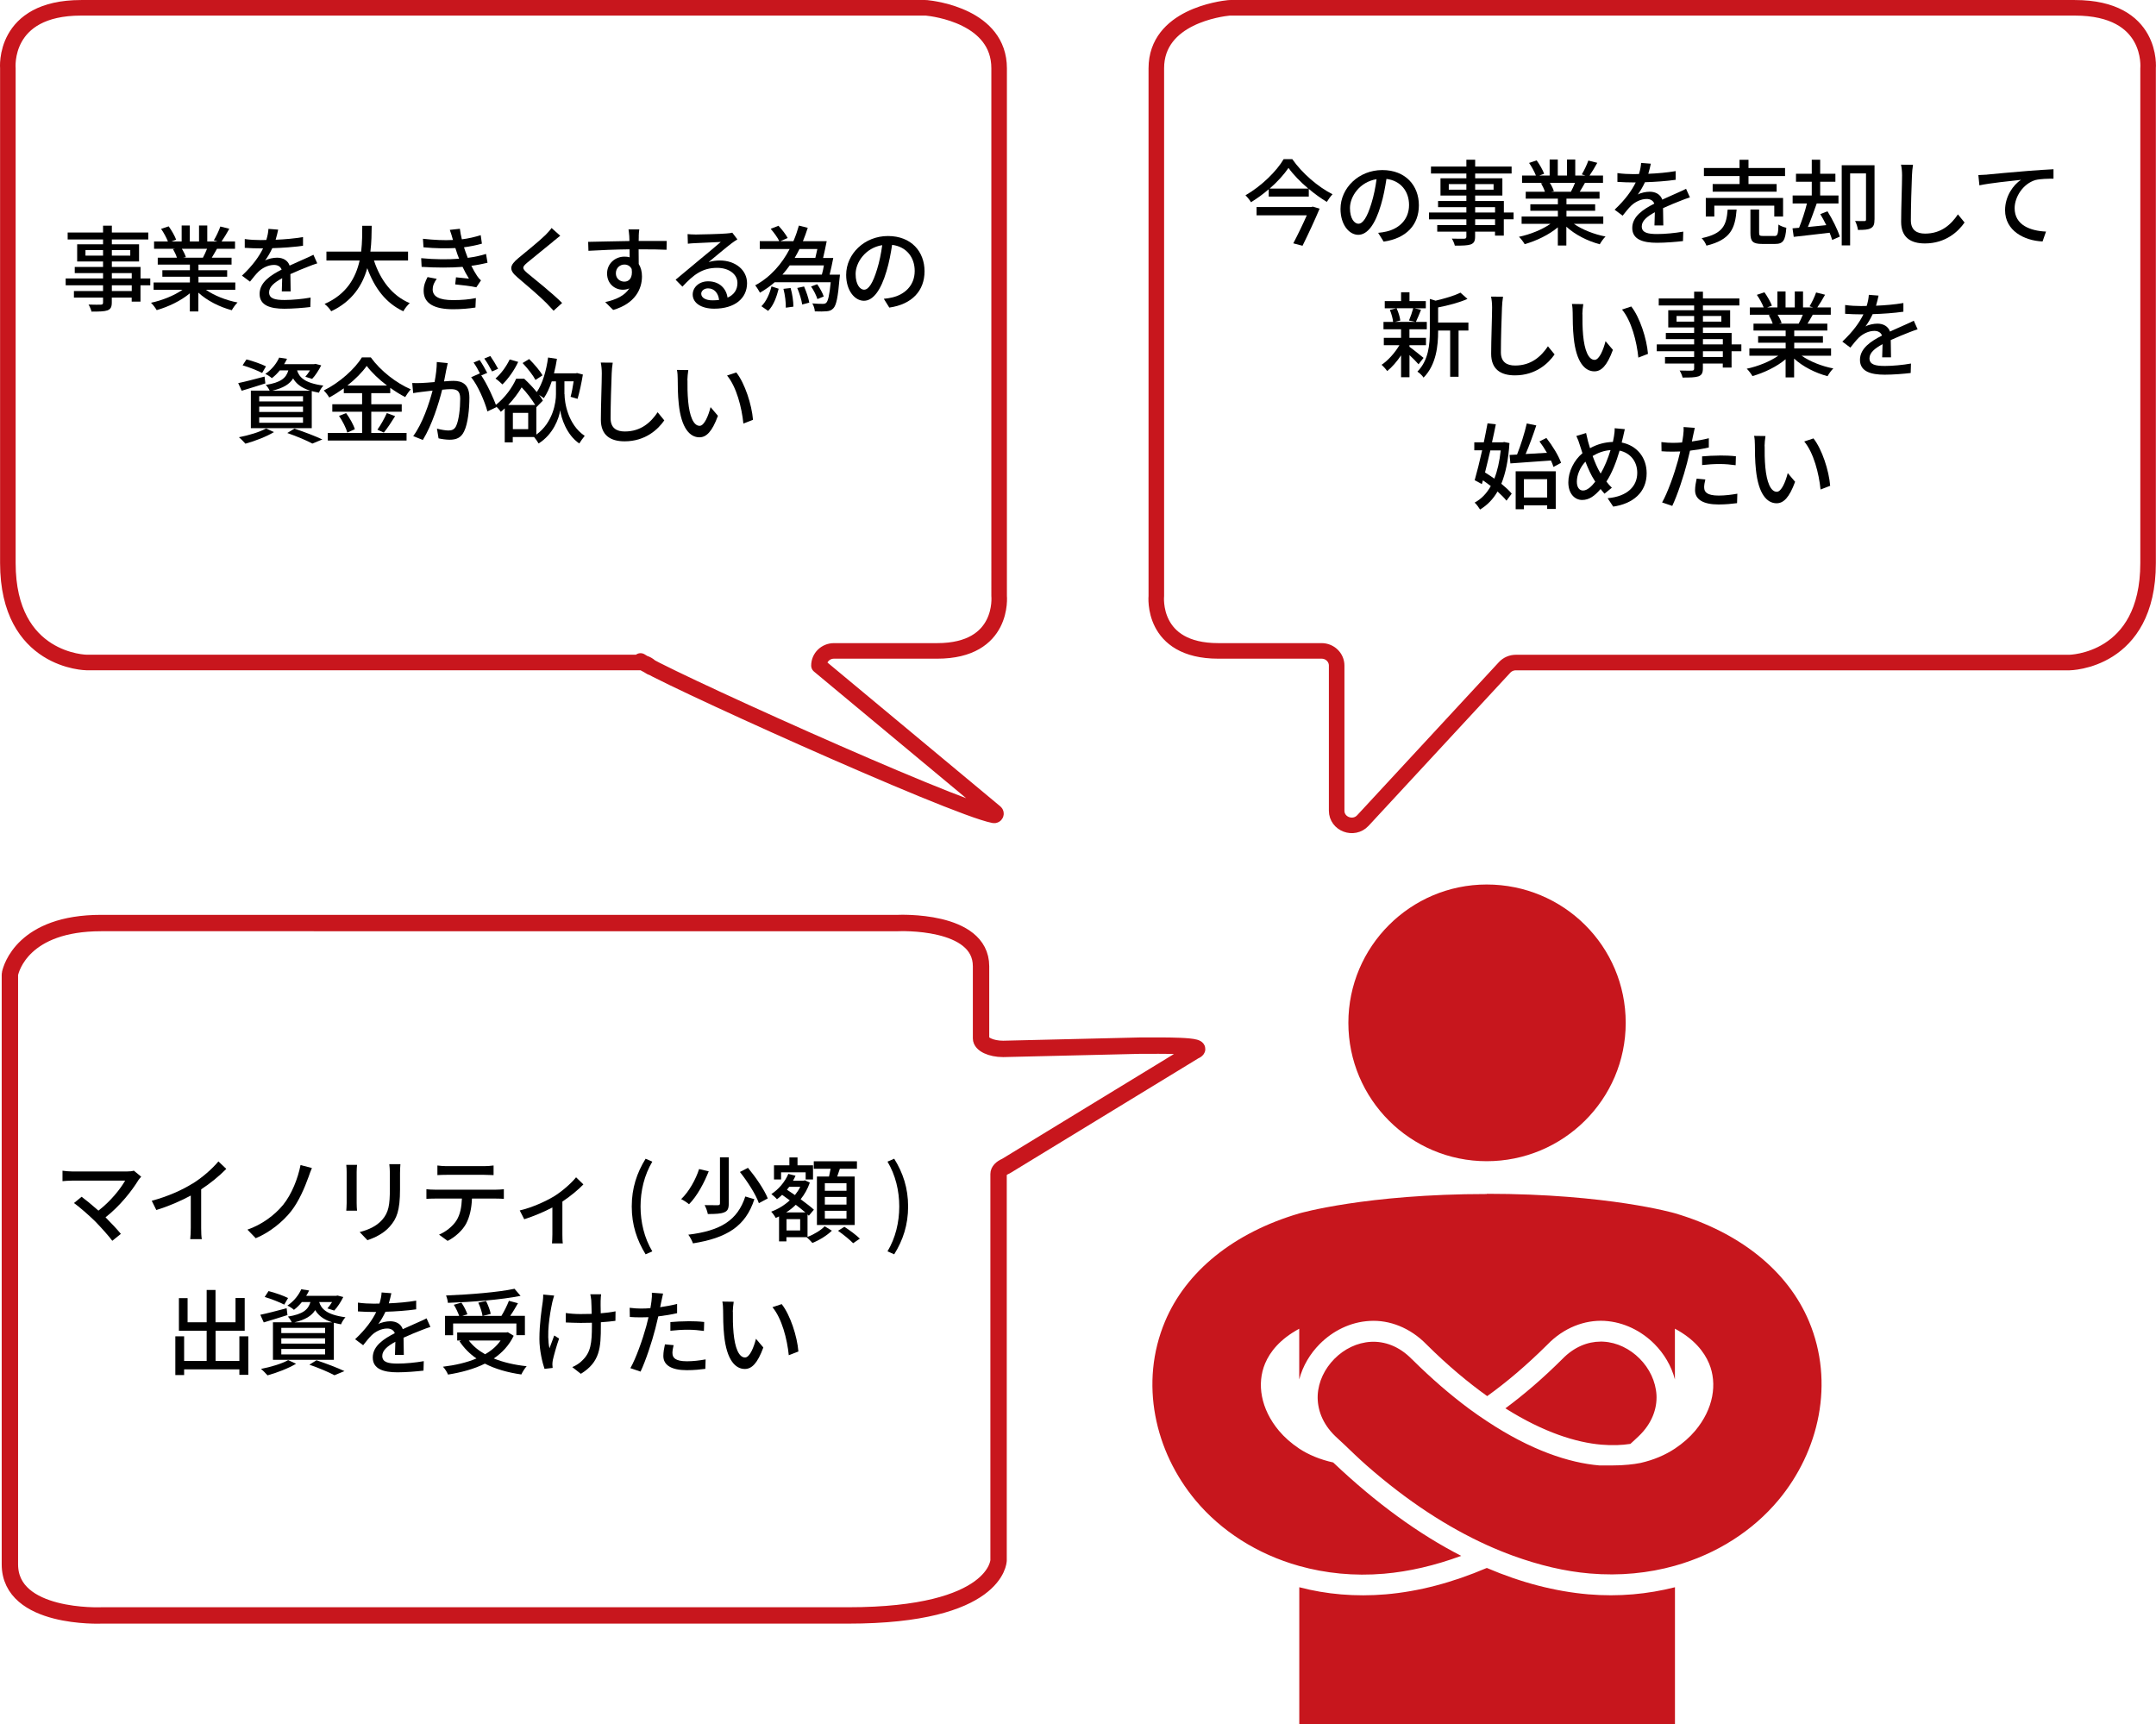 <?xml version="1.0" encoding="UTF-8"?><svg xmlns="http://www.w3.org/2000/svg" viewBox="0 0 392.26 313.65"><defs><style>.d{fill:#c7161d;}.e{stroke-width:2.98px;}.e,.f{fill:none;stroke:#c8161d;stroke-linecap:round;stroke-linejoin:round;}.f{stroke-width:2.83px;}</style></defs><g id="a"/><g id="b"><g id="c"><path class="d" d="M270.49,160.92c-13.88,0-25.17,11.29-25.17,25.17s11.29,25.17,25.17,25.17,25.29-11.2,25.29-25.17-11.32-25.17-25.29-25.17Zm.03,56.28l.04,.03c-22.04,0-34.18,3.53-34.18,3.53-11.97,3.52-20.61,10.58-24.42,19.66-4.68,11.14-1.89,23.64,5.58,32.57,4.62,5.52,11.15,9.76,18.84,11.91,4.76,1.33,9.95,1.88,15.44,1.41,4.53-.39,9.23-1.48,14.03-3.25-7.68-3.93-15.48-9.58-23.29-16.99-2.39-.53-4.46-1.39-6.18-2.52-1.44-.96-2.68-2.05-3.69-3.25-3.32-3.97-4.06-8.56-2.52-12.24,.89-2.11,2.68-4.41,6.21-6.32v9.23c.65-2.48,1.98-4.69,3.73-6.45,2.36-2.37,5.55-4.01,9.1-4.2,3.57-.21,7.36,1.22,10.36,4.31,3.89,3.86,7.55,6.89,11.01,9.37,3.43-2.46,7.08-5.53,10.93-9.35,3.01-3.12,6.81-4.53,10.4-4.34,3.55,.21,6.73,1.84,9.09,4.2,1.75,1.76,3.08,3.97,3.73,6.45v-9.23c3.53,1.9,5.32,4.21,6.21,6.32,1.54,3.68,.81,8.27-2.51,12.24-1.01,1.2-2.25,2.29-3.69,3.25-1.75,1.16-3.84,2.07-6.28,2.62-.69,.14-1.43,.24-2.17,.31-.93,.1-1.91,.14-2.94,.14h-2.36c-5.53-.47-12.47-2.76-20.44-8.04-1.09-.72-2.19-1.47-3.32-2.31-3.29-2.45-6.73-5.39-10.32-8.95l-.04-.03c-2.31-2.38-4.99-3.29-7.45-3.16-2.51,.14-4.85,1.3-6.62,3.08-1.77,1.78-2.94,4.14-3.06,6.65-.1,2.47,.82,5.16,3.22,7.46,.51,.5,1.01,.92,1.52,1.41,1.39,1.34,2.79,2.68,4.17,3.9,7.43,6.52,14.76,11.25,21.88,14.48,1.59,.72,3.16,1.36,4.72,1.93,4.79,1.74,9.48,2.86,14.01,3.24,5.48,.47,10.68-.07,15.44-1.4,7.7-2.16,14.22-6.4,18.84-11.92,7.47-8.93,10.26-21.43,5.58-32.57-3.82-9.08-12.46-16.14-24.43-19.66,0,0-12.13-3.53-34.17-3.53h0Zm20.72,26.88c-2.35,0-4.85,.95-7.02,3.2-3.59,3.57-7.03,6.5-10.33,8.94,6.99,4.41,12.92,6.22,17.45,6.61,2,.17,3.73,.1,5.29-.14,.51-.48,1.01-.91,1.52-1.41,2.41-2.3,3.35-4.99,3.23-7.46-.14-2.51-1.29-4.86-3.06-6.64-1.77-1.78-4.11-2.96-6.62-3.09h0c-.15,0-.31-.02-.47-.02h0Zm-20.73,41.18c-6.25,2.67-12.4,4.29-18.37,4.8-5.55,.47-10.84,0-15.75-1.29v24.88h68.35v-24.88c-4.92,1.25-10.21,1.76-15.76,1.29-6-.52-12.19-2.11-18.47-4.8Z"/><path class="f" d="M14.75,1.42H168.33c.09,0,.17,0,.26,.01,1.38,.14,13.19,1.57,13.19,10.99V108.42s1.02,10-11.27,10h-18.78c-1.51,0-2.73,1.19-2.73,2.67l32.09,26.7c.25,.21,.06,.61-.27,.55-7.44-1.38-62.72-26.4-64.28-28.09l1.91,1.16c-.52-.56-1.26-.88-2.03-.88H15.78s-14.35-.11-14.35-18.11V12.42S.41,1.42,14.75,1.42Z"/><path class="e" d="M1.8,284.6v-107.28c0-.06,0-.12,.02-.18,.21-.97,2.38-9.21,16.59-9.21H163.39s15.1-.72,15.1,7.87v13.12c0,1.05,1.8,1.91,4.03,1.91l24.78-.59c3.69,0,12.74-.17,10,1l-34.29,20.92c-.85,.36-1.33,.88-1.33,1.42v70.3s-.17,10.02-27.35,10.02H18.41s-16.61,.72-16.61-9.3Z"/><path class="f" d="M377.5,1.42H223.84c-.09,0-.17,0-.26,.01-1.38,.14-13.2,1.57-13.2,10.99V108.42s-1.03,10,11.28,10h18.79c1.51,0,2.74,1.19,2.74,2.67v26.4c0,2.44,3.09,3.6,4.77,1.79l25.79-27.86c.52-.56,1.26-.88,2.03-.88h100.69s14.35-.11,14.35-18.11V12.42s1.03-11-13.33-11Z"/><g><path d="M25.2,214.67c-1.22,2.01-3.4,4.76-6,6.8,1,1,2.11,2.19,2.79,3.01l-1.56,1.26c-.68-.92-2.06-2.45-3.15-3.57-1.02-1-2.87-2.63-3.82-3.3l1.39-1.14c.65,.48,1.92,1.51,3.06,2.52,2.24-1.72,4.03-4,4.86-5.46H13.21c-.68,0-1.48,.07-1.84,.1v-1.9c.46,.07,1.26,.14,1.84,.14h9.83c.54,0,1.02-.05,1.31-.15l1.34,1.1c-.19,.22-.37,.42-.49,.59Z"/><path d="M35.01,215.35c1.77-1.09,3.57-2.67,4.73-4.05l1.43,1.36c-1.29,1.31-2.89,2.62-4.57,3.72v7.05c0,.7,.03,1.63,.12,2.01h-2.11c.05-.37,.1-1.31,.1-2.01v-5.92c-1.79,.97-4.03,1.95-6.27,2.63l-.83-1.68c2.97-.8,5.52-1.95,7.41-3.13Z"/><path d="M56.12,214.16c-.68,1.9-1.75,4.42-3.16,6.21-1.5,1.9-3.89,3.86-6.43,4.9l-1.51-1.56c2.6-.9,4.91-2.6,6.46-4.47,1.6-1.97,2.72-4.83,3.2-7.28l2.07,.54c-.24,.53-.46,1.19-.63,1.67Z"/><path d="M64.89,213.19v5.69c0,.44,.03,1.04,.07,1.38h-1.96c.02-.29,.07-.88,.07-1.38v-5.69c0-.31-.02-.9-.07-1.26h1.96c-.03,.36-.07,.78-.07,1.26Zm7.89,.17v3.03c0,3.89-.61,5.34-1.87,6.76-1.11,1.29-2.82,2.07-4.06,2.48l-1.41-1.48c1.62-.41,3.03-1.05,4.08-2.21,1.19-1.36,1.41-2.69,1.41-5.66v-2.92c0-.61-.05-1.12-.1-1.56h2.02c-.03,.44-.07,.95-.07,1.56Z"/><path d="M79.12,216.44h11.12c.36,0,1-.03,1.43-.08v1.75c-.39-.03-.99-.05-1.43-.05h-4.37c-.07,1.8-.41,3.3-1.05,4.54-.61,1.16-1.9,2.41-3.38,3.16l-1.56-1.14c1.26-.53,2.46-1.5,3.14-2.53,.73-1.14,.95-2.5,1.02-4.03h-4.91c-.51,0-1.09,.02-1.55,.05v-1.75c.48,.05,1.02,.08,1.55,.08Zm2.11-4.28h6.87c.53,0,1.16-.05,1.7-.12v1.75c-.54-.03-1.17-.05-1.7-.05h-6.85c-.56,0-1.19,.02-1.67,.05v-1.75c.51,.07,1.1,.12,1.65,.12Z"/><path d="M100.68,217.73c1.62-1,3.25-2.45,4.13-3.54l1.33,1.29c-.85,.9-2.31,2.12-3.82,3.13v5.97c0,.54,.02,1.34,.08,1.63h-1.97c.03-.29,.07-1.09,.07-1.63v-4.9c-1.46,.77-3.42,1.6-5.12,2.14l-.82-1.6c2.23-.51,4.74-1.67,6.12-2.5Z"/><path d="M114.94,219.5c0-3.35,.93-6.12,2.52-8.69l1.22,.53c-1.46,2.45-2.14,5.32-2.14,8.16s.68,5.73,2.14,8.16l-1.22,.54c-1.58-2.58-2.52-5.32-2.52-8.7Z"/><path d="M128.95,213.09c-.82,2.07-2.09,4.49-3.59,6-.36-.31-1-.73-1.43-.93,1.46-1.39,2.69-3.66,3.26-5.47l1.75,.41Zm8.3,5.08c-1.6,4.95-5.01,7.05-11.17,8.04-.17-.49-.53-1.16-.85-1.58,5.8-.71,8.94-2.55,10.37-6.95l1.65,.49Zm-4.66-7.62v8.4c0,.92-.19,1.36-.82,1.61-.63,.27-1.6,.31-2.99,.31-.08-.48-.34-1.17-.58-1.62,1.05,.02,2.09,.02,2.38,.02,.31-.02,.41-.08,.41-.36v-8.36h1.6Zm3.5,1.92c1.41,1.7,2.97,3.98,3.6,5.56l-1.62,.87c-.54-1.55-2.04-3.91-3.45-5.68l1.46-.75Z"/><path d="M146.95,225.02c1.17-.44,2.46-1.24,3.09-1.92l1.31,.8c-.88,.87-2.31,1.75-3.54,2.23-.25-.29-.71-.75-1.04-1.04h-3.69v.76h-1.34v-4.54c-.2,.08-.41,.19-.61,.27-.17-.34-.54-.85-.82-1.14,1.21-.44,2.4-1.16,3.38-2.06-.48-.36-.95-.7-1.39-1-.31,.29-.61,.56-.94,.8-.2-.26-.73-.71-1.02-.94,1.31-.85,2.46-2.19,3.09-3.67l1.31,.34c-.14,.31-.29,.61-.46,.9h1.92l.24-.07,.9,.41c-.39,1.14-.97,2.16-1.67,3.03,.95,.7,1.84,1.38,2.41,1.9l-.92,1.09-.24-.22v4.06Zm-4.84-10.44h-1.29v-2.57h2.8v-1.43h1.48v1.43h2.82v2.57h-1.34v-1.29h-4.47v1.29Zm4.42,6c-.49-.42-1.1-.9-1.75-1.39-.53,.53-1.12,.99-1.75,1.39h3.5Zm-.95,1.22h-2.48v2.06h2.48v-2.06Zm-1.99-5.88c-.14,.19-.27,.36-.41,.53,.46,.31,.95,.63,1.45,.97,.37-.46,.71-.97,.97-1.5h-2.01Zm7.24-1.87c.1-.44,.2-.95,.29-1.41h-3.06v-1.36h7.85v1.36h-3.11c-.15,.48-.32,.97-.48,1.41h3.18v8.82h-6.87v-8.82h2.19Zm3.18,1.21h-3.94v1.38h3.94v-1.38Zm0,2.5h-3.94v1.39h3.94v-1.39Zm0,2.52h-3.94v1.41h3.94v-1.41Zm-.39,2.91c.95,.61,2.19,1.53,2.82,2.16l-1.22,.83c-.59-.61-1.8-1.6-2.75-2.26l1.16-.73Z"/><path d="M161.47,227.66c1.46-2.43,2.14-5.3,2.14-8.16s-.68-5.71-2.14-8.16l1.22-.53c1.6,2.57,2.53,5.34,2.53,8.69s-.93,6.12-2.53,8.7l-1.22-.54Z"/><path d="M45.18,243.11v7.02h-1.63v-1h-10.05v1.04h-1.6v-7.05h1.6v4.47h4.1v-5.49h-5.05v-5.93h1.58v4.4h3.47v-5.88h1.61v5.88h3.64v-4.42h1.67v5.95h-5.3v5.49h4.33v-4.47h1.63Z"/><path d="M52.31,239.25c-1.48,.49-3.06,.95-4.32,1.34l-.63-1.39c1.24-.25,3.04-.73,4.79-1.19l.15,1.24Zm1.56,8.86c-1.38,.83-3.5,1.65-5.2,2.11-.27-.31-.83-.9-1.19-1.17,1.75-.34,3.77-.93,4.95-1.6l1.44,.66Zm-2.16-10.76c-.8-.42-2.36-1.04-3.55-1.39l.7-1.07c1.16,.29,2.74,.85,3.55,1.26l-.7,1.21Zm3.21-.46c-.41,.51-.88,.99-1.44,1.41-.29-.27-.82-.61-1.19-.77,1.26-.85,2.09-1.99,2.52-2.97l1.43,.22c-.15,.32-.32,.65-.53,.97h5.46l.24-.05,1.05,.27c-.44,.88-1.07,1.87-1.65,2.46l-1.24-.39c.29-.31,.58-.73,.85-1.16h-2.35c.37,1.22,1.33,2.31,4.78,2.77-.29,.31-.66,.9-.8,1.29-.48-.08-.92-.19-1.31-.29v6.75h-11.08v-6.83h3.42c-.15-.34-.46-.8-.7-1.04,2.74-.44,3.71-1.26,4.1-2.65h-1.55Zm4.23,4.69h-7.97v.95h7.97v-.95Zm0,1.9h-7.97v.97h7.97v-.97Zm0,1.94h-7.97v.99h7.97v-.99Zm1.31-4.84c-1.7-.53-2.58-1.33-3.11-2.23-.65,1.04-1.77,1.75-3.79,2.23h6.9Zm-2.87,6.9c1.82,.61,3.86,1.39,5.08,1.97l-1.82,.75c-1-.54-2.79-1.31-4.56-1.92l1.29-.8Z"/><path d="M70.72,237.12c1.67-.07,3.45-.22,5-.49v1.58c-1.67,.24-3.76,.39-5.59,.44-.37,.8-.83,1.6-1.31,2.24,.56-.32,1.51-.51,2.18-.51,1.07,0,1.96,.49,2.28,1.44,1.05-.49,1.92-.85,2.72-1.22,.58-.25,1.07-.48,1.61-.75l.7,1.56c-.49,.15-1.22,.42-1.73,.63-.87,.34-1.97,.78-3.16,1.33,.02,.97,.03,2.33,.05,3.14h-1.61c.03-.59,.05-1.56,.07-2.4-1.46,.8-2.38,1.58-2.38,2.58,0,1.16,1.11,1.39,2.82,1.39,1.38,0,3.23-.17,4.73-.44l-.05,1.72c-1.22,.15-3.2,.31-4.73,.31-2.53,0-4.5-.59-4.5-2.7s2.04-3.42,4.01-4.42c-.22-.6-.77-.85-1.39-.85-1.04,0-2.11,.54-2.82,1.22-.49,.48-.99,1.11-1.55,1.82l-1.46-1.09c1.99-1.87,3.14-3.52,3.84-4.96h-.49c-.71,0-1.89-.03-2.84-.1v-1.6c.9,.14,2.11,.19,2.92,.19,.32,0,.66,0,1-.02,.22-.7,.36-1.41,.39-2.02l1.77,.14c-.1,.48-.24,1.1-.46,1.84Z"/><path d="M93.46,243.02c-.82,1.73-2.09,3.08-3.62,4.13,1.73,.7,3.74,1.17,5.98,1.41-.34,.36-.75,1.04-.97,1.5-2.52-.36-4.74-1-6.63-1.97-1.99,.99-4.3,1.6-6.71,1.99-.15-.41-.58-1.09-.92-1.43,2.24-.27,4.32-.75,6.1-1.5-1.24-.85-2.28-1.9-3.09-3.13l.31-.14h-.73v-1.46h8.92l.29-.05,1.07,.65Zm-11.01-.1h-1.48v-3.52h2.57c-.2-.59-.59-1.41-.97-2.02l1.38-.39c.46,.65,.9,1.55,1.09,2.12l-.92,.29h3.67c-.08-.63-.41-1.63-.77-2.4l1.41-.31c.37,.75,.75,1.72,.85,2.35l-1.43,.36h3.38c.49-.8,1.04-1.9,1.36-2.74l1.65,.44c-.44,.76-.93,1.62-1.41,2.29h2.67v3.52h-1.55v-2.12h-11.51v2.12Zm12.26-7.16c-3.57,.71-8.81,1.12-13.22,1.27-.02-.39-.19-1-.34-1.34,4.37-.17,9.5-.59,12.46-1.22l1.1,1.29Zm-9.42,8.12c.75,.99,1.75,1.82,2.97,2.5,1.16-.66,2.11-1.48,2.82-2.5h-5.8Z"/><path d="M100.48,236.94c-.48,2.23-1.07,5.88-.51,8.36,.22-.63,.58-1.58,.87-2.33l.88,.56c-.46,1.29-.94,3.03-1.14,3.91-.05,.25-.08,.61-.08,.8,0,.17,.03,.42,.05,.63l-1.48,.17c-.36-1.04-.93-3.33-.93-5.44,0-2.79,.41-5.39,.61-6.8,.07-.42,.08-.92,.08-1.28l1.99,.19c-.12,.36-.25,.9-.34,1.22Zm8.8-.41c-.02,.37,0,1.38,.02,2.4,.99-.08,1.92-.2,2.69-.36l-.02,1.73c-.73,.1-1.67,.2-2.65,.26v.66c0,3.94-.14,6.58-3.64,8.72l-1.56-1.22c.59-.24,1.36-.71,1.8-1.19,1.58-1.48,1.77-3.23,1.77-6.32v-.56c-.7,.02-1.39,.03-2.06,.03-.78,0-1.9-.05-2.69-.08v-1.72c.76,.12,1.75,.19,2.67,.19,.65,0,1.34-.02,2.04-.03-.02-1.04-.05-2.06-.08-2.5-.03-.39-.12-.82-.17-1.07h1.97c-.05,.31-.07,.68-.08,1.07Z"/><path d="M120.31,236.82c-.05,.29-.12,.63-.2,1,1.04-.15,2.09-.34,3.08-.59v1.68c-1.07,.25-2.26,.44-3.42,.58-.17,.73-.36,1.51-.54,2.23-.61,2.4-1.77,5.9-2.69,7.82l-1.85-.63c1-1.73,2.24-5.24,2.89-7.62,.14-.53,.27-1.09,.41-1.65-.49,.02-.95,.03-1.38,.03-.78,0-1.41-.02-2.02-.07l-.03-1.67c.83,.1,1.43,.14,2.07,.14,.53,0,1.11-.02,1.7-.07,.08-.51,.17-.95,.2-1.28,.08-.53,.1-1.16,.07-1.53l2.04,.15c-.1,.42-.25,1.12-.32,1.46Zm2.04,9.38c0,.77,.46,1.46,2.63,1.46,1.12,0,2.28-.14,3.4-.34l-.05,1.72c-.93,.12-2.07,.24-3.37,.24-2.77,0-4.27-.9-4.27-2.58,0-.71,.14-1.43,.29-2.12l1.58,.15c-.14,.53-.22,1.05-.22,1.48Zm2.8-5.83c.99,0,2.01,.03,2.97,.14l-.05,1.63c-.87-.12-1.87-.22-2.89-.22-1.1,0-2.14,.07-3.21,.19v-1.58c.92-.08,2.09-.15,3.18-.15Z"/><path d="M133.34,238.67c-.02,1.07,0,2.5,.12,3.83,.25,2.67,.95,4.47,2.09,4.47,.85,0,1.6-1.85,1.99-3.4l1.34,1.58c-1.07,2.91-2.12,3.91-3.37,3.91-1.72,0-3.3-1.63-3.76-6.1-.17-1.5-.19-3.54-.19-4.56,0-.42-.03-1.14-.14-1.6l2.07,.03c-.08,.49-.17,1.38-.17,1.83Zm11.92,7.21l-1.75,.68c-.29-2.92-1.26-6.7-2.97-8.74l1.68-.56c1.56,1.97,2.82,5.86,3.04,8.62Z"/></g><g><path d="M235.13,28.97c1.79,2.57,4.69,5.05,7.31,6.37-.37,.39-.75,.92-1.04,1.39-1.09-.65-2.21-1.46-3.28-2.36v1.39h-7.29v-1.33c-1,.87-2.11,1.68-3.23,2.36-.2-.37-.66-.93-1-1.26,2.89-1.65,5.68-4.4,6.95-6.58h1.58Zm3.72,8.62l1.24,.37c-.82,1.96-2.06,4.64-3.11,6.75l-1.68-.44c.83-1.58,1.79-3.57,2.46-5.1h-9.14v-1.5h9.94l.29-.08Zm-.82-3.28c-1.45-1.22-2.75-2.57-3.6-3.76-.8,1.17-2,2.52-3.43,3.76h7.04Z"/><path d="M251.74,43.96l-1-1.6c.58-.05,1.09-.14,1.51-.24,2.18-.49,4.11-2.09,4.11-4.83,0-2.46-1.5-4.42-4.11-4.74-.24,1.53-.53,3.18-1.02,4.78-1.02,3.47-2.43,5.39-4.11,5.39s-3.23-1.87-3.23-4.71c0-3.81,3.33-7.07,7.6-7.07s6.66,2.86,6.66,6.41-2.28,6.02-6.41,6.61Zm-4.57-3.26c.76,0,1.56-1.1,2.35-3.72,.42-1.34,.73-2.89,.93-4.38-3.06,.49-4.84,3.14-4.84,5.25,0,1.96,.83,2.86,1.56,2.86Z"/><path d="M275.37,39.9h-1.77v2.97h-1.6v-.73h-3.62v.88c0,.87-.22,1.22-.8,1.45-.58,.2-1.46,.22-2.89,.22-.08-.36-.32-.93-.54-1.28,.94,.03,1.96,.03,2.23,.02,.31-.02,.41-.1,.41-.39v-.9h-5.3v-1.19h5.3v-1.05h-6.8v-1.24h6.8v-.97h-5.15v-1.12h5.15v-1h-4.71v-3.13h4.71v-.87h-6.44v-1.27h6.44v-1.24h1.6v1.24h6.63v1.27h-6.63v.87h4.95v3.13h-4.95v1h5.22v2.09h1.77v1.24Zm-8.58-5.39v-1.02h-3.2v1.02h3.2Zm1.6-1.02v1.02h3.35v-1.02h-3.35Zm0,5.17h3.62v-.97h-3.62v.97Zm3.62,1.24h-3.62v1.05h3.62v-1.05Z"/><path d="M286.35,40.72c1.5,1.05,3.69,1.92,5.76,2.31-.36,.34-.82,.99-1.05,1.41-2.21-.59-4.49-1.73-6.08-3.2v3.42h-1.55v-3.3c-1.62,1.36-3.91,2.46-6.03,3.06-.24-.41-.68-1-1.04-1.34,2.02-.42,4.23-1.31,5.73-2.36h-5.25v-1.33h6.6v-1.04h-5.01v-1.19h5.01v-1.02h-5.85v-1.26h3.49c-.15-.48-.44-1.09-.71-1.55l.41-.07h-3.86v-1.33h2.52c-.25-.66-.76-1.6-1.24-2.29l1.38-.46c.53,.73,1.12,1.77,1.36,2.43l-.87,.32h1.87v-2.91h1.48v2.91h1.68v-2.91h1.5v2.91h1.84l-.65-.2c.41-.68,.93-1.75,1.19-2.52l1.63,.41c-.46,.83-.97,1.68-1.41,2.31h2.45v1.33h-3.28c-.32,.58-.66,1.14-.95,1.62h3.6v1.26h-6.02v1.02h5.22v1.19h-5.22v1.04h6.7v1.33h-5.32Zm-4.37-7.45c.31,.49,.61,1.1,.73,1.51l-.49,.1h3.59c.25-.46,.53-1.07,.75-1.62h-4.57Z"/><path d="M299.87,31.62c1.67-.07,3.45-.22,5-.49v1.58c-1.67,.24-3.76,.39-5.59,.44-.37,.8-.83,1.6-1.31,2.24,.56-.32,1.51-.51,2.18-.51,1.07,0,1.96,.49,2.28,1.44,1.05-.49,1.92-.85,2.72-1.22,.58-.25,1.07-.48,1.61-.75l.7,1.56c-.49,.15-1.22,.42-1.73,.63-.87,.34-1.97,.78-3.16,1.33,.02,.97,.03,2.33,.05,3.14h-1.61c.03-.59,.05-1.56,.07-2.4-1.46,.8-2.38,1.58-2.38,2.58,0,1.16,1.11,1.39,2.82,1.39,1.38,0,3.23-.17,4.73-.44l-.05,1.72c-1.22,.15-3.2,.31-4.73,.31-2.53,0-4.5-.59-4.5-2.7s2.04-3.42,4.01-4.42c-.22-.6-.77-.85-1.39-.85-1.04,0-2.11,.54-2.82,1.22-.49,.48-.99,1.11-1.55,1.82l-1.46-1.09c1.99-1.87,3.14-3.52,3.84-4.96h-.49c-.71,0-1.89-.03-2.84-.1v-1.6c.9,.14,2.11,.19,2.92,.19,.32,0,.66,0,1-.02,.22-.7,.36-1.41,.39-2.02l1.77,.14c-.1,.48-.24,1.1-.46,1.84Z"/><path d="M315.96,38.13c-.27,3.43-1.09,5.49-5.49,6.56-.14-.41-.54-1.05-.87-1.36,3.94-.82,4.5-2.4,4.73-5.2h1.63Zm.53-6.1h-6.48v-1.46h6.48v-1.5h1.63v1.5h6.65v1.46h-6.65v1.45h5.12v1.39h-11.64v-1.39h4.9v-1.45Zm6.32,7.36v-1.97h-10.91v1.97h-1.55v-3.38h14.06v3.38h-1.6Zm0,3.55c.59,0,.71-.25,.76-2.09,.32,.25,.99,.49,1.43,.59-.17,2.35-.6,2.94-2.04,2.94h-2.35c-1.72,0-2.14-.46-2.14-1.99v-4.27h1.58v4.25c0,.49,.12,.56,.77,.56h1.99Z"/><path d="M332.49,38.44c.9,1.45,1.87,3.37,2.24,4.61l-1.39,.6c-.1-.37-.27-.83-.46-1.31-2.35,.29-4.73,.54-6.53,.75l-.22-1.55c.36-.03,.77-.07,1.19-.1,.51-1.26,1.09-2.99,1.43-4.42h-2.6v-1.46h3.48v-2.5h-2.87v-1.45h2.87v-2.55h1.53v2.55h2.77v1.45h-2.77v2.5h3.33v1.46h-3.96c-.49,1.39-1.07,3.01-1.61,4.28,1.05-.1,2.19-.22,3.35-.34-.34-.7-.71-1.39-1.09-2.01l1.31-.51Zm8.55,1.51c0,.78-.12,1.27-.66,1.56-.49,.29-1.26,.32-2.35,.32-.05-.48-.29-1.21-.51-1.63,.77,.03,1.46,.03,1.72,.02,.19,0,.26-.08,.26-.29v-8.38h-2.89v13.09h-1.53v-14.58h5.97v9.89Z"/><path d="M347.86,31.93c-.08,1.89-.2,5.81-.2,8.16,0,1.8,1.11,2.41,2.58,2.41,2.97,0,4.76-1.68,5.98-3.5l1.21,1.48c-1.12,1.62-3.42,3.81-7.22,3.81-2.58,0-4.32-1.1-4.32-3.93,0-2.41,.17-6.8,.17-8.43,0-.71-.07-1.41-.19-1.97l2.18,.02c-.1,.63-.17,1.34-.19,1.96Z"/><path d="M361.53,31.76c1.24-.12,4.27-.41,7.39-.66,1.82-.15,3.52-.25,4.69-.31v1.72c-.94,0-2.41,.02-3.3,.25-2.26,.68-3.77,3.09-3.77,5.12,0,3.09,2.89,4.13,5.71,4.25l-.63,1.8c-3.33-.15-6.82-1.94-6.82-5.69,0-2.55,1.51-4.62,2.89-5.52-1.72,.19-5.68,.59-7.56,1l-.19-1.87c.66-.02,1.26-.05,1.58-.08Z"/><path d="M258.09,66.28c-.34-.41-1.02-1.09-1.65-1.68v4.03h-1.53v-3.98c-.77,1.14-1.67,2.18-2.53,2.86-.24-.36-.7-.87-1.02-1.14,1.16-.76,2.43-2.18,3.25-3.57h-2.84v-1.34h3.14v-1.55h-3.2v-1.34h1.75c-.05-.61-.31-1.51-.59-2.19l1.16-.29h-2.09v-1.31h2.97v-1.61h1.53v1.61h2.97v1.31h-2.06l1.19,.27c-.32,.8-.65,1.63-.94,2.21h1.99v1.34h-3.16v1.55h3.01v1.34h-3.01v.29c.61,.42,2.18,1.7,2.57,2.02l-.92,1.17Zm-4-10.2c.34,.71,.61,1.62,.68,2.23l-.99,.25h3.74l-1.17-.25c.27-.63,.59-1.55,.77-2.23h-3.03Zm13.07,4.06h-1.79v8.41h-1.53v-8.41h-2.19v.15c0,2.52-.31,6.05-2.65,8.41-.19-.34-.77-.88-1.12-1.09,2.06-2.09,2.26-5,2.26-7.34v-5.88l1.05,.31c1.67-.39,3.47-.92,4.52-1.46l1.28,1.14c-1.46,.66-3.5,1.19-5.34,1.55v2.75h5.51v1.46Z"/><path d="M273.27,55.93c-.08,1.89-.2,5.81-.2,8.16,0,1.8,1.11,2.41,2.58,2.41,2.97,0,4.76-1.68,5.98-3.5l1.21,1.48c-1.12,1.62-3.42,3.81-7.22,3.81-2.58,0-4.32-1.1-4.32-3.93,0-2.41,.17-6.8,.17-8.43,0-.71-.07-1.41-.19-1.97l2.18,.02c-.1,.63-.17,1.34-.19,1.96Z"/><path d="M287.91,57.17c-.02,1.07,0,2.5,.12,3.83,.25,2.67,.95,4.47,2.09,4.47,.85,0,1.6-1.85,1.99-3.4l1.34,1.58c-1.07,2.91-2.12,3.91-3.37,3.91-1.72,0-3.3-1.63-3.76-6.1-.17-1.5-.19-3.54-.19-4.56,0-.42-.03-1.14-.14-1.6l2.07,.03c-.08,.49-.17,1.38-.17,1.83Zm11.92,7.21l-1.75,.68c-.29-2.92-1.26-6.7-2.97-8.74l1.68-.56c1.56,1.97,2.82,5.86,3.04,8.62Z"/><path d="M316.81,63.9h-1.77v2.97h-1.6v-.73h-3.62v.88c0,.87-.22,1.22-.8,1.45-.58,.2-1.46,.22-2.89,.22-.08-.36-.32-.93-.54-1.28,.94,.03,1.96,.03,2.23,.02,.31-.02,.41-.1,.41-.39v-.9h-5.3v-1.19h5.3v-1.05h-6.8v-1.24h6.8v-.97h-5.15v-1.12h5.15v-1h-4.71v-3.13h4.71v-.87h-6.44v-1.27h6.44v-1.24h1.6v1.24h6.63v1.27h-6.63v.87h4.95v3.13h-4.95v1h5.22v2.09h1.77v1.24Zm-8.58-5.39v-1.02h-3.2v1.02h3.2Zm1.6-1.02v1.02h3.35v-1.02h-3.35Zm0,5.17h3.62v-.97h-3.62v.97Zm3.62,1.24h-3.62v1.05h3.62v-1.05Z"/><path d="M327.79,64.72c1.5,1.05,3.69,1.92,5.76,2.31-.36,.34-.82,.99-1.05,1.41-2.21-.59-4.49-1.73-6.08-3.2v3.42h-1.55v-3.3c-1.62,1.36-3.91,2.46-6.03,3.06-.24-.41-.68-1-1.04-1.34,2.02-.42,4.23-1.31,5.73-2.36h-5.25v-1.33h6.6v-1.04h-5.01v-1.19h5.01v-1.02h-5.85v-1.26h3.49c-.15-.48-.44-1.09-.71-1.55l.41-.07h-3.86v-1.33h2.52c-.25-.66-.76-1.6-1.24-2.29l1.38-.46c.53,.73,1.12,1.77,1.36,2.43l-.87,.32h1.87v-2.91h1.48v2.91h1.68v-2.91h1.5v2.91h1.84l-.65-.2c.41-.68,.93-1.75,1.19-2.52l1.63,.41c-.46,.83-.97,1.68-1.41,2.31h2.45v1.33h-3.28c-.32,.58-.66,1.14-.95,1.62h3.6v1.26h-6.02v1.02h5.22v1.19h-5.22v1.04h6.7v1.33h-5.32Zm-4.37-7.45c.31,.49,.61,1.1,.73,1.51l-.49,.1h3.59c.25-.46,.53-1.07,.75-1.62h-4.57Z"/><path d="M341.3,55.62c1.67-.07,3.45-.22,5-.49v1.58c-1.67,.24-3.76,.39-5.59,.44-.37,.8-.83,1.6-1.31,2.24,.56-.32,1.51-.51,2.18-.51,1.07,0,1.96,.49,2.28,1.44,1.05-.49,1.92-.85,2.72-1.22,.58-.25,1.07-.48,1.61-.75l.7,1.56c-.49,.15-1.22,.42-1.73,.63-.87,.34-1.97,.78-3.16,1.33,.02,.97,.03,2.33,.05,3.14h-1.61c.03-.59,.05-1.56,.07-2.4-1.46,.8-2.38,1.58-2.38,2.58,0,1.16,1.11,1.39,2.82,1.39,1.38,0,3.23-.17,4.73-.44l-.05,1.72c-1.22,.15-3.2,.31-4.73,.31-2.53,0-4.5-.59-4.5-2.7s2.04-3.42,4.01-4.42c-.22-.6-.77-.85-1.39-.85-1.04,0-2.11,.54-2.82,1.22-.49,.48-.99,1.11-1.55,1.82l-1.46-1.09c1.99-1.87,3.14-3.52,3.84-4.96h-.49c-.71,0-1.89-.03-2.84-.1v-1.6c.9,.14,2.11,.19,2.92,.19,.32,0,.66,0,1-.02,.22-.7,.36-1.41,.39-2.02l1.77,.14c-.1,.48-.24,1.1-.46,1.84Z"/><path d="M274.63,80.62c-.2,3.06-.7,5.49-1.48,7.39,.76,.63,1.44,1.24,1.89,1.8l-.95,1.28c-.39-.49-.97-1.07-1.63-1.67-.83,1.43-1.89,2.5-3.18,3.28-.24-.39-.65-.97-.99-1.26,1.19-.63,2.18-1.65,2.94-3.01-.48-.37-.95-.71-1.43-1.04l-.19,.68-1.31-.7c.41-1.43,.9-3.4,1.36-5.44h-1.43v-1.46h1.73c.25-1.21,.49-2.4,.68-3.45l1.51,.17c-.2,1.02-.44,2.14-.7,3.28h1.94l.29-.05,.94,.19Zm-3.48,1.33c-.32,1.39-.66,2.77-.97,4.01,.54,.34,1.14,.71,1.7,1.12,.56-1.43,.95-3.14,1.16-5.13h-1.89Zm3.5,.82l1.36-.07c.66-1.65,1.39-3.96,1.77-5.66l1.73,.36c-.56,1.68-1.27,3.67-1.94,5.2l3.88-.22c-.41-.71-.88-1.44-1.36-2.07l1.26-.63c1.09,1.39,2.24,3.26,2.67,4.52l-1.38,.75c-.1-.34-.27-.75-.46-1.17-2.65,.2-5.39,.37-7.38,.53l-.15-1.53Zm1.11,2.97h7.29v6.85h-1.56v-.65h-4.23v.71h-1.5v-6.92Zm1.5,1.44v3.33h4.23v-3.33h-4.23Z"/><path d="M295.27,79.59c-.07,.31-.14,.61-.22,.92,2.7,.53,4.54,2.65,4.54,5.59,0,3.49-2.5,5.54-6.08,6.07l-1.02-1.53c3.64-.32,5.39-2.21,5.39-4.61,0-2.07-1.24-3.62-3.21-4.05-.61,2.09-1.43,4.18-2.4,5.63,.31,.41,.65,.8,.99,1.12l-1.34,1.09c-.25-.29-.49-.56-.71-.85-1.09,1.27-2.09,1.99-3.35,1.99-1.34,0-2.52-1.12-2.52-3.21,0-1.94,1.02-4,2.57-5.3-.17-.49-.32-1-.48-1.48-.17-.58-.37-1.12-.63-1.65l1.77-.54c.1,.49,.24,1.05,.36,1.55,.1,.37,.22,.78,.36,1.21,1.38-.76,2.74-1.09,4.16-1.14,.08-.36,.15-.7,.2-1.04,.08-.41,.14-1.05,.12-1.45l1.85,.17c-.12,.44-.25,1.14-.34,1.51Zm-7.26,9.65c.75,0,1.53-.7,2.23-1.61-.05-.1-.12-.2-.19-.31-.53-.8-1.09-2.02-1.6-3.33-.97,1.02-1.56,2.43-1.56,3.64,0,.99,.42,1.61,1.12,1.61Zm3.21-3.08c.7-1.17,1.33-2.74,1.8-4.27-1.22,.08-2.28,.49-3.26,1.07,.42,1.16,.9,2.26,1.31,2.94l.15,.25Z"/><path d="M308.02,79.32c-.05,.29-.12,.63-.2,1,1.04-.15,2.09-.34,3.08-.59v1.68c-1.07,.25-2.26,.44-3.42,.58-.17,.73-.36,1.51-.54,2.23-.61,2.4-1.77,5.9-2.69,7.82l-1.85-.63c1-1.73,2.24-5.24,2.89-7.62,.14-.53,.27-1.09,.41-1.65-.49,.02-.95,.03-1.38,.03-.78,0-1.41-.02-2.02-.07l-.03-1.67c.83,.1,1.43,.14,2.07,.14,.53,0,1.11-.02,1.7-.07,.08-.51,.17-.95,.2-1.28,.08-.53,.1-1.16,.07-1.53l2.04,.15c-.1,.42-.25,1.12-.32,1.46Zm2.04,9.38c0,.77,.46,1.46,2.63,1.46,1.12,0,2.28-.14,3.4-.34l-.05,1.72c-.93,.12-2.07,.24-3.37,.24-2.77,0-4.27-.9-4.27-2.58,0-.71,.14-1.43,.29-2.12l1.58,.15c-.14,.53-.22,1.05-.22,1.48Zm2.8-5.83c.99,0,2.01,.03,2.97,.14l-.05,1.63c-.87-.12-1.87-.22-2.89-.22-1.1,0-2.14,.07-3.21,.19v-1.58c.92-.08,2.09-.15,3.18-.15Z"/><path d="M321.06,81.17c-.02,1.07,0,2.5,.12,3.83,.25,2.67,.95,4.47,2.09,4.47,.85,0,1.6-1.85,1.99-3.4l1.34,1.58c-1.07,2.91-2.12,3.91-3.37,3.91-1.72,0-3.3-1.63-3.76-6.1-.17-1.5-.19-3.54-.19-4.56,0-.42-.03-1.14-.14-1.6l2.07,.03c-.08,.49-.17,1.38-.17,1.83Zm11.92,7.21l-1.75,.68c-.29-2.92-1.26-6.7-2.97-8.74l1.68-.56c1.56,1.97,2.82,5.86,3.04,8.62Z"/></g><g><path d="M27.33,51.9h-1.77v2.97h-1.6v-.73h-3.62v.88c0,.87-.22,1.22-.8,1.45-.58,.2-1.46,.22-2.89,.22-.08-.36-.32-.93-.54-1.28,.94,.03,1.96,.03,2.23,.02,.31-.02,.41-.1,.41-.39v-.9h-5.3v-1.19h5.3v-1.05h-6.8v-1.24h6.8v-.97h-5.15v-1.12h5.15v-1h-4.71v-3.13h4.71v-.87h-6.44v-1.27h6.44v-1.24h1.6v1.24h6.63v1.27h-6.63v.87h4.95v3.13h-4.95v1h5.22v2.09h1.77v1.24Zm-8.58-5.39v-1.02h-3.2v1.02h3.2Zm1.6-1.02v1.02h3.35v-1.02h-3.35Zm0,5.17h3.62v-.97h-3.62v.97Zm3.62,1.24h-3.62v1.05h3.62v-1.05Z"/><path d="M37.46,52.72c1.5,1.05,3.69,1.92,5.76,2.31-.36,.34-.82,.99-1.05,1.41-2.21-.59-4.49-1.73-6.08-3.2v3.42h-1.55v-3.3c-1.62,1.36-3.91,2.46-6.03,3.06-.24-.41-.68-1-1.04-1.34,2.02-.42,4.23-1.31,5.73-2.36h-5.25v-1.33h6.6v-1.04h-5.01v-1.19h5.01v-1.02h-5.85v-1.26h3.49c-.15-.48-.44-1.09-.71-1.55l.41-.07h-3.86v-1.33h2.52c-.25-.66-.76-1.6-1.24-2.29l1.38-.46c.53,.73,1.12,1.77,1.36,2.43l-.87,.32h1.87v-2.91h1.48v2.91h1.68v-2.91h1.5v2.91h1.84l-.65-.2c.41-.68,.93-1.75,1.19-2.52l1.63,.41c-.46,.83-.97,1.68-1.41,2.31h2.45v1.33h-3.28c-.32,.58-.66,1.14-.95,1.62h3.6v1.26h-6.02v1.02h5.22v1.19h-5.22v1.04h6.7v1.33h-5.32Zm-4.37-7.45c.31,.49,.61,1.1,.73,1.51l-.49,.1h3.59c.25-.46,.53-1.07,.75-1.62h-4.57Z"/><path d="M50.13,43.62c1.67-.07,3.45-.22,5-.49v1.58c-1.67,.24-3.76,.39-5.59,.44-.37,.8-.83,1.6-1.31,2.24,.56-.32,1.51-.51,2.18-.51,1.07,0,1.96,.49,2.28,1.44,1.05-.49,1.92-.85,2.72-1.22,.58-.25,1.07-.48,1.61-.75l.7,1.56c-.49,.15-1.22,.42-1.73,.63-.87,.34-1.97,.78-3.16,1.33,.02,.97,.03,2.33,.05,3.14h-1.61c.03-.59,.05-1.56,.07-2.4-1.46,.8-2.38,1.58-2.38,2.58,0,1.16,1.11,1.39,2.82,1.39,1.38,0,3.23-.17,4.73-.44l-.05,1.72c-1.22,.15-3.2,.31-4.73,.31-2.53,0-4.5-.59-4.5-2.7s2.04-3.42,4.01-4.42c-.22-.6-.77-.85-1.39-.85-1.04,0-2.11,.54-2.82,1.22-.49,.48-.99,1.11-1.55,1.82l-1.46-1.09c1.99-1.87,3.14-3.52,3.84-4.96h-.49c-.71,0-1.89-.03-2.84-.1v-1.6c.9,.14,2.11,.19,2.92,.19,.32,0,.66,0,1-.02,.22-.7,.36-1.41,.39-2.02l1.77,.14c-.1,.48-.24,1.1-.46,1.84Z"/><path d="M68.04,47.4c1.16,3.54,3.3,6.41,6.51,7.75-.39,.34-.92,1-1.17,1.48-3.18-1.48-5.24-4.23-6.56-7.84-.87,3.08-2.7,6.02-6.56,7.84-.25-.42-.76-.99-1.21-1.33,4.05-1.77,5.69-4.83,6.38-7.9h-6.04v-1.63h6.32c.2-1.7,.19-3.33,.2-4.69h1.72c-.02,1.38-.03,3.01-.24,4.69h6.85v1.63h-6.2Z"/><path d="M81.85,41.82l1.82-.2c.07,.63,.2,1.27,.36,1.92,1.19-.15,2.35-.41,3.43-.76l.22,1.55c-.95,.27-2.11,.51-3.26,.66,.12,.36,.22,.7,.34,1,.1,.29,.22,.59,.34,.92,1.39-.17,2.52-.46,3.33-.71l.27,1.6c-.82,.2-1.82,.41-2.94,.56,.32,.66,.68,1.29,1.05,1.85,.2,.31,.42,.54,.7,.8l-.85,1.26c-.95-.22-2.65-.41-3.84-.53l.14-1.29c.82,.08,1.84,.19,2.36,.24-.44-.7-.83-1.43-1.16-2.14-2.07,.17-4.84,.17-7.45,0l-.08-1.58c2.55,.25,4.98,.25,6.9,.1-.1-.26-.2-.51-.29-.75-.15-.44-.27-.83-.39-1.19-1.63,.08-3.67,.07-5.8-.14l-.1-1.55c2.02,.22,3.88,.31,5.47,.22-.02-.05-.03-.1-.05-.15-.15-.54-.32-1.12-.53-1.68Zm-3.13,10.81c0,1.34,1.22,1.97,3.71,1.97,1.6,0,2.92-.12,4.15-.37l-.08,1.72c-1.19,.19-2.62,.31-4.05,.31-3.37,0-5.34-1-5.37-3.3-.02-1.02,.32-1.79,.71-2.55l1.67,.32c-.41,.58-.73,1.17-.73,1.9Z"/><path d="M100.62,43.96c-1.14,.95-3.48,2.8-4.69,3.82-.97,.83-.97,1.05,.03,1.92,1.44,1.19,4.54,3.65,6.31,5.42l-1.55,1.41c-.41-.46-.85-.93-1.29-1.38-1.14-1.16-3.67-3.33-5.25-4.66-1.65-1.38-1.48-2.19,.14-3.54,1.31-1.09,3.77-3.06,4.93-4.2,.39-.41,.88-.92,1.1-1.27l1.58,1.41c-.42,.32-.97,.78-1.31,1.05Z"/><path d="M116.22,42.99c-.02,.2-.02,.51-.02,.85h5.1l-.03,1.6c-1-.05-2.62-.08-5.08-.08,.02,.92,.02,1.9,.02,2.67,.39,.61,.59,1.39,.59,2.26,0,2.26-1.21,4.93-5.24,6.1l-1.45-1.43c2.01-.44,3.57-1.19,4.39-2.5-.34,.17-.75,.25-1.19,.25-1.38,0-2.86-1.02-2.86-2.96,0-1.78,1.45-3.06,3.16-3.06,.34,0,.66,.03,.95,.12,0-.44-.02-.95-.02-1.45-2.58,.03-5.37,.14-7.48,.27l-.05-1.63c1.92-.03,5.08-.12,7.51-.15-.02-.37-.02-.66-.03-.87-.05-.54-.1-1.07-.14-1.24h1.96c-.05,.22-.1,1-.1,1.24Zm-2.62,8.25c.88,0,1.55-.7,1.33-2.29-.27-.56-.76-.82-1.33-.82-.78,0-1.55,.58-1.55,1.6,0,.94,.73,1.51,1.55,1.51Z"/><path d="M126.46,42.67c.88,0,4.76-.1,5.68-.19,.59-.05,.9-.08,1.09-.15l.93,1.22c-.36,.22-.71,.46-1.07,.73-.87,.65-2.96,2.41-4.16,3.4,.68-.2,1.36-.29,2.04-.29,2.84,0,4.95,1.75,4.95,4.13,0,2.7-2.16,4.64-5.98,4.64-2.35,0-3.91-1.04-3.91-2.58,0-1.26,1.12-2.4,2.8-2.4,2.11,0,3.32,1.36,3.54,2.97,1.17-.51,1.8-1.43,1.8-2.67,0-1.6-1.56-2.75-3.69-2.75-2.72,0-4.32,1.27-6.32,3.42l-1.24-1.26c1.33-1.09,3.45-2.87,4.45-3.71,.95-.78,2.92-2.41,3.77-3.16-.9,.03-3.84,.17-4.73,.22-.42,.02-.87,.05-1.26,.1l-.05-1.75c.43,.05,.95,.07,1.36,.07Zm3.16,11.97c.42,0,.83-.02,1.21-.07-.14-1.24-.88-2.11-2.01-2.11-.71,0-1.24,.46-1.24,.97,0,.75,.83,1.21,2.04,1.21Z"/><path d="M152.82,49.96s-.03,.46-.07,.65c-.29,3.49-.6,4.95-1.14,5.49-.34,.36-.71,.49-1.22,.53-.46,.05-1.27,.05-2.14,.02-.02-.42-.2-1.05-.46-1.45,.8,.08,1.56,.08,1.9,.08,.29,0,.44-.03,.63-.19,.32-.29,.59-1.34,.82-3.74h-10.2c-.8,.71-1.7,1.34-2.67,1.9-.2-.37-.59-1-.87-1.34,2.8-1.51,4.86-3.91,6.27-6.61h-5.44v-1.43h3.55c-.29-.63-.97-1.56-1.56-2.24l1.41-.56c.63,.66,1.36,1.61,1.68,2.23l-1.34,.58h2.38c.41-.94,.73-1.89,1-2.84l1.61,.41c-.25,.82-.56,1.63-.88,2.43h4.33c-.2,.99-.44,2.16-.66,3.06h1.85c-.19,.97-.42,2.12-.66,3.03h1.87Zm-14.29,5.75c.9-.88,1.51-2.31,1.83-3.6l1.31,.42c-.36,1.41-.9,3.03-1.92,4.03l-1.22-.85Zm11-5.75c.14-.49,.27-1.07,.37-1.67h-6.22c-.41,.58-.85,1.14-1.33,1.67h7.17Zm-5.69,2.43c.32,1.07,.51,2.46,.51,3.4l-1.38,.19c.03-.92-.14-2.33-.43-3.43l1.29-.15Zm1.62-7.09c-.27,.56-.58,1.1-.88,1.63h3.76c.12-.49,.25-1.05,.37-1.63h-3.25Zm.83,6.82c.41,.93,.82,2.14,.95,2.94l-1.29,.34c-.12-.82-.49-2.06-.9-3.01l1.24-.27Zm2.43,2.29c-.19-.61-.66-1.6-1.16-2.29l1.12-.41c.48,.68,1,1.63,1.19,2.23l-1.16,.48Z"/><path d="M161.8,55.96l-1-1.6c.58-.05,1.09-.14,1.51-.24,2.18-.49,4.11-2.09,4.11-4.83,0-2.46-1.5-4.42-4.11-4.74-.24,1.53-.53,3.18-1.02,4.78-1.02,3.47-2.43,5.39-4.11,5.39s-3.23-1.87-3.23-4.71c0-3.81,3.33-7.07,7.6-7.07s6.66,2.86,6.66,6.41-2.28,6.02-6.41,6.61Zm-4.57-3.26c.76,0,1.56-1.1,2.35-3.72,.42-1.34,.73-2.89,.93-4.38-3.06,.49-4.84,3.14-4.84,5.25,0,1.96,.83,2.86,1.56,2.86Z"/><path d="M48.29,69.75c-1.48,.49-3.06,.95-4.32,1.34l-.63-1.39c1.24-.25,3.04-.73,4.79-1.19l.15,1.24Zm1.56,8.86c-1.38,.83-3.5,1.65-5.2,2.11-.27-.31-.83-.9-1.19-1.17,1.75-.34,3.77-.93,4.95-1.6l1.44,.66Zm-2.16-10.76c-.8-.42-2.36-1.04-3.55-1.39l.7-1.07c1.16,.29,2.74,.85,3.55,1.26l-.7,1.21Zm3.21-.46c-.41,.51-.88,.99-1.44,1.41-.29-.27-.82-.61-1.19-.77,1.26-.85,2.09-1.99,2.52-2.97l1.43,.22c-.15,.32-.32,.65-.53,.97h5.46l.24-.05,1.05,.27c-.44,.88-1.07,1.87-1.65,2.46l-1.24-.39c.29-.31,.58-.73,.85-1.16h-2.35c.37,1.22,1.33,2.31,4.78,2.77-.29,.31-.66,.9-.8,1.29-.48-.08-.92-.19-1.31-.29v6.75h-11.08v-6.83h3.42c-.15-.34-.46-.8-.7-1.04,2.74-.44,3.71-1.26,4.1-2.65h-1.55Zm4.23,4.69h-7.97v.95h7.97v-.95Zm0,1.9h-7.97v.97h7.97v-.97Zm0,1.94h-7.97v.99h7.97v-.99Zm1.31-4.84c-1.7-.53-2.58-1.33-3.11-2.23-.65,1.04-1.77,1.75-3.79,2.23h6.9Zm-2.87,6.9c1.82,.61,3.86,1.39,5.08,1.97l-1.82,.75c-1-.54-2.79-1.31-4.56-1.92l1.29-.8Z"/><path d="M67.54,78.77h6.43v1.38h-14.33v-1.38h6.24v-3.86h-5.42v-1.36h5.42v-2.02h-3.33v-.88c-.85,.61-1.73,1.17-2.65,1.67-.19-.36-.65-.95-.99-1.28,2.89-1.43,5.66-3.93,6.93-6.02h1.62c1.8,2.48,4.64,4.67,7.28,5.81-.37,.41-.75,.95-1.02,1.41-.9-.46-1.82-1.04-2.72-1.68v.97h-3.45v2.02h5.54v1.36h-5.54v3.86Zm-4.56-3.6c.66,.9,1.34,2.11,1.58,2.92l-1.38,.61c-.2-.82-.85-2.09-1.5-3.03l1.29-.51Zm7.43-5.03c-1.48-1.12-2.8-2.38-3.69-3.57-.82,1.16-2.06,2.41-3.52,3.57h7.21Zm-1.75,8.04c.58-.8,1.31-2.09,1.72-3.03l1.51,.56c-.66,1.07-1.43,2.23-2.06,2.99l-1.17-.53Z"/><path d="M81.2,67.25c-.1,.53-.25,1.34-.41,2.14,.7-.07,1.33-.1,1.72-.1,1.63,0,2.89,.66,2.89,3.04,0,2.01-.25,4.74-.97,6.17-.56,1.17-1.44,1.5-2.62,1.5-.66,0-1.46-.12-2.02-.25l-.29-1.77c.7,.2,1.62,.34,2.09,.34,.59,0,1.07-.15,1.39-.8,.51-1.07,.75-3.23,.75-5,0-1.46-.66-1.72-1.73-1.72-.36,0-.92,.03-1.55,.1-.63,2.5-1.84,6.42-3.52,9.14l-1.75-.7c1.7-2.29,2.92-5.97,3.52-8.28-.76,.08-1.46,.17-1.85,.22-.42,.05-1.22,.15-1.68,.24l-.17-1.84c.56,.03,1.07,.02,1.65,0,.54-.02,1.46-.08,2.41-.17,.25-1.26,.41-2.55,.41-3.65l1.99,.2c-.08,.36-.17,.8-.25,1.17Zm7.45,.59l-1.09,.46c1.04,1.53,2.31,4.28,2.8,5.75l-1.68,.8c-.48-1.82-1.77-4.79-2.96-6.22l1.58-.7s.05,.07,.07,.1c-.32-.66-.8-1.51-1.21-2.07l1.11-.46c.42,.61,1.04,1.68,1.38,2.35Zm1.97-.75l-1.1,.49c-.37-.73-.92-1.7-1.41-2.35l1.1-.46c.44,.63,1.09,1.7,1.41,2.31Z"/><path d="M102.71,71.7c0,1.51,.59,5.52,3.67,7.6-.29,.34-.75,1-.99,1.38-2.31-1.56-3.28-4.62-3.47-6.05-.2,1.48-1.29,4.42-3.93,6.05-.17-.31-.54-.85-.82-1.17h-3.88v.97h-1.46v-6.19c-.22,.22-.46,.42-.71,.63-.22-.34-.71-.88-1.05-1.14,1.85-1.43,3.16-3.33,3.84-4.88h1.46c.76,.71,1.61,1.58,2.29,2.43,1.05-1.53,1.73-3.88,2.06-6.29l1.61,.25c-.14,.9-.32,1.78-.54,2.63h3.96l.25-.05,1.05,.27c-.25,1.51-.63,3.3-.97,4.42l-1.27-.37c.2-.71,.41-1.79,.56-2.82h-1.68v2.33Zm-8.43-5.86c-.7,1.51-1.82,3.09-2.87,4.1-.27-.29-.9-.83-1.26-1.07,1-.87,1.97-2.19,2.58-3.47l1.55,.44Zm3.09,7.84c-.58-.97-1.53-2.26-2.46-3.21-.61,1-1.41,2.12-2.45,3.21h4.91Zm-1.27,1.43h-2.79v2.97h2.79v-2.97Zm1.33-5.98c-.44-.85-1.46-2.14-2.35-3.08l1.19-.73c.9,.9,1.97,2.12,2.43,2.97l-1.27,.83Zm.15,9.94c3.03-2.19,3.59-5.88,3.57-7.38v-2.31h-.77c-.39,1.19-.87,2.23-1.44,3.06-.17-.15-.51-.37-.85-.58,.27,.36,.51,.71,.68,1.02l-1.17,1.19-.02-.03v5.03Z"/><path d="M111.29,67.93c-.08,1.89-.2,5.81-.2,8.16,0,1.8,1.11,2.41,2.58,2.41,2.97,0,4.76-1.68,5.98-3.5l1.21,1.48c-1.12,1.62-3.42,3.81-7.22,3.81-2.58,0-4.32-1.1-4.32-3.93,0-2.41,.17-6.8,.17-8.43,0-.71-.07-1.41-.19-1.97l2.18,.02c-.1,.63-.17,1.34-.19,1.96Z"/><path d="M125.08,69.17c-.02,1.07,0,2.5,.12,3.83,.25,2.67,.95,4.47,2.09,4.47,.85,0,1.6-1.85,1.99-3.4l1.34,1.58c-1.07,2.91-2.12,3.91-3.37,3.91-1.72,0-3.3-1.63-3.76-6.1-.17-1.5-.19-3.54-.19-4.56,0-.42-.03-1.14-.14-1.6l2.07,.03c-.08,.49-.17,1.38-.17,1.83Zm11.92,7.21l-1.75,.68c-.29-2.92-1.26-6.7-2.97-8.74l1.68-.56c1.56,1.97,2.82,5.86,3.04,8.62Z"/></g></g></g></svg>